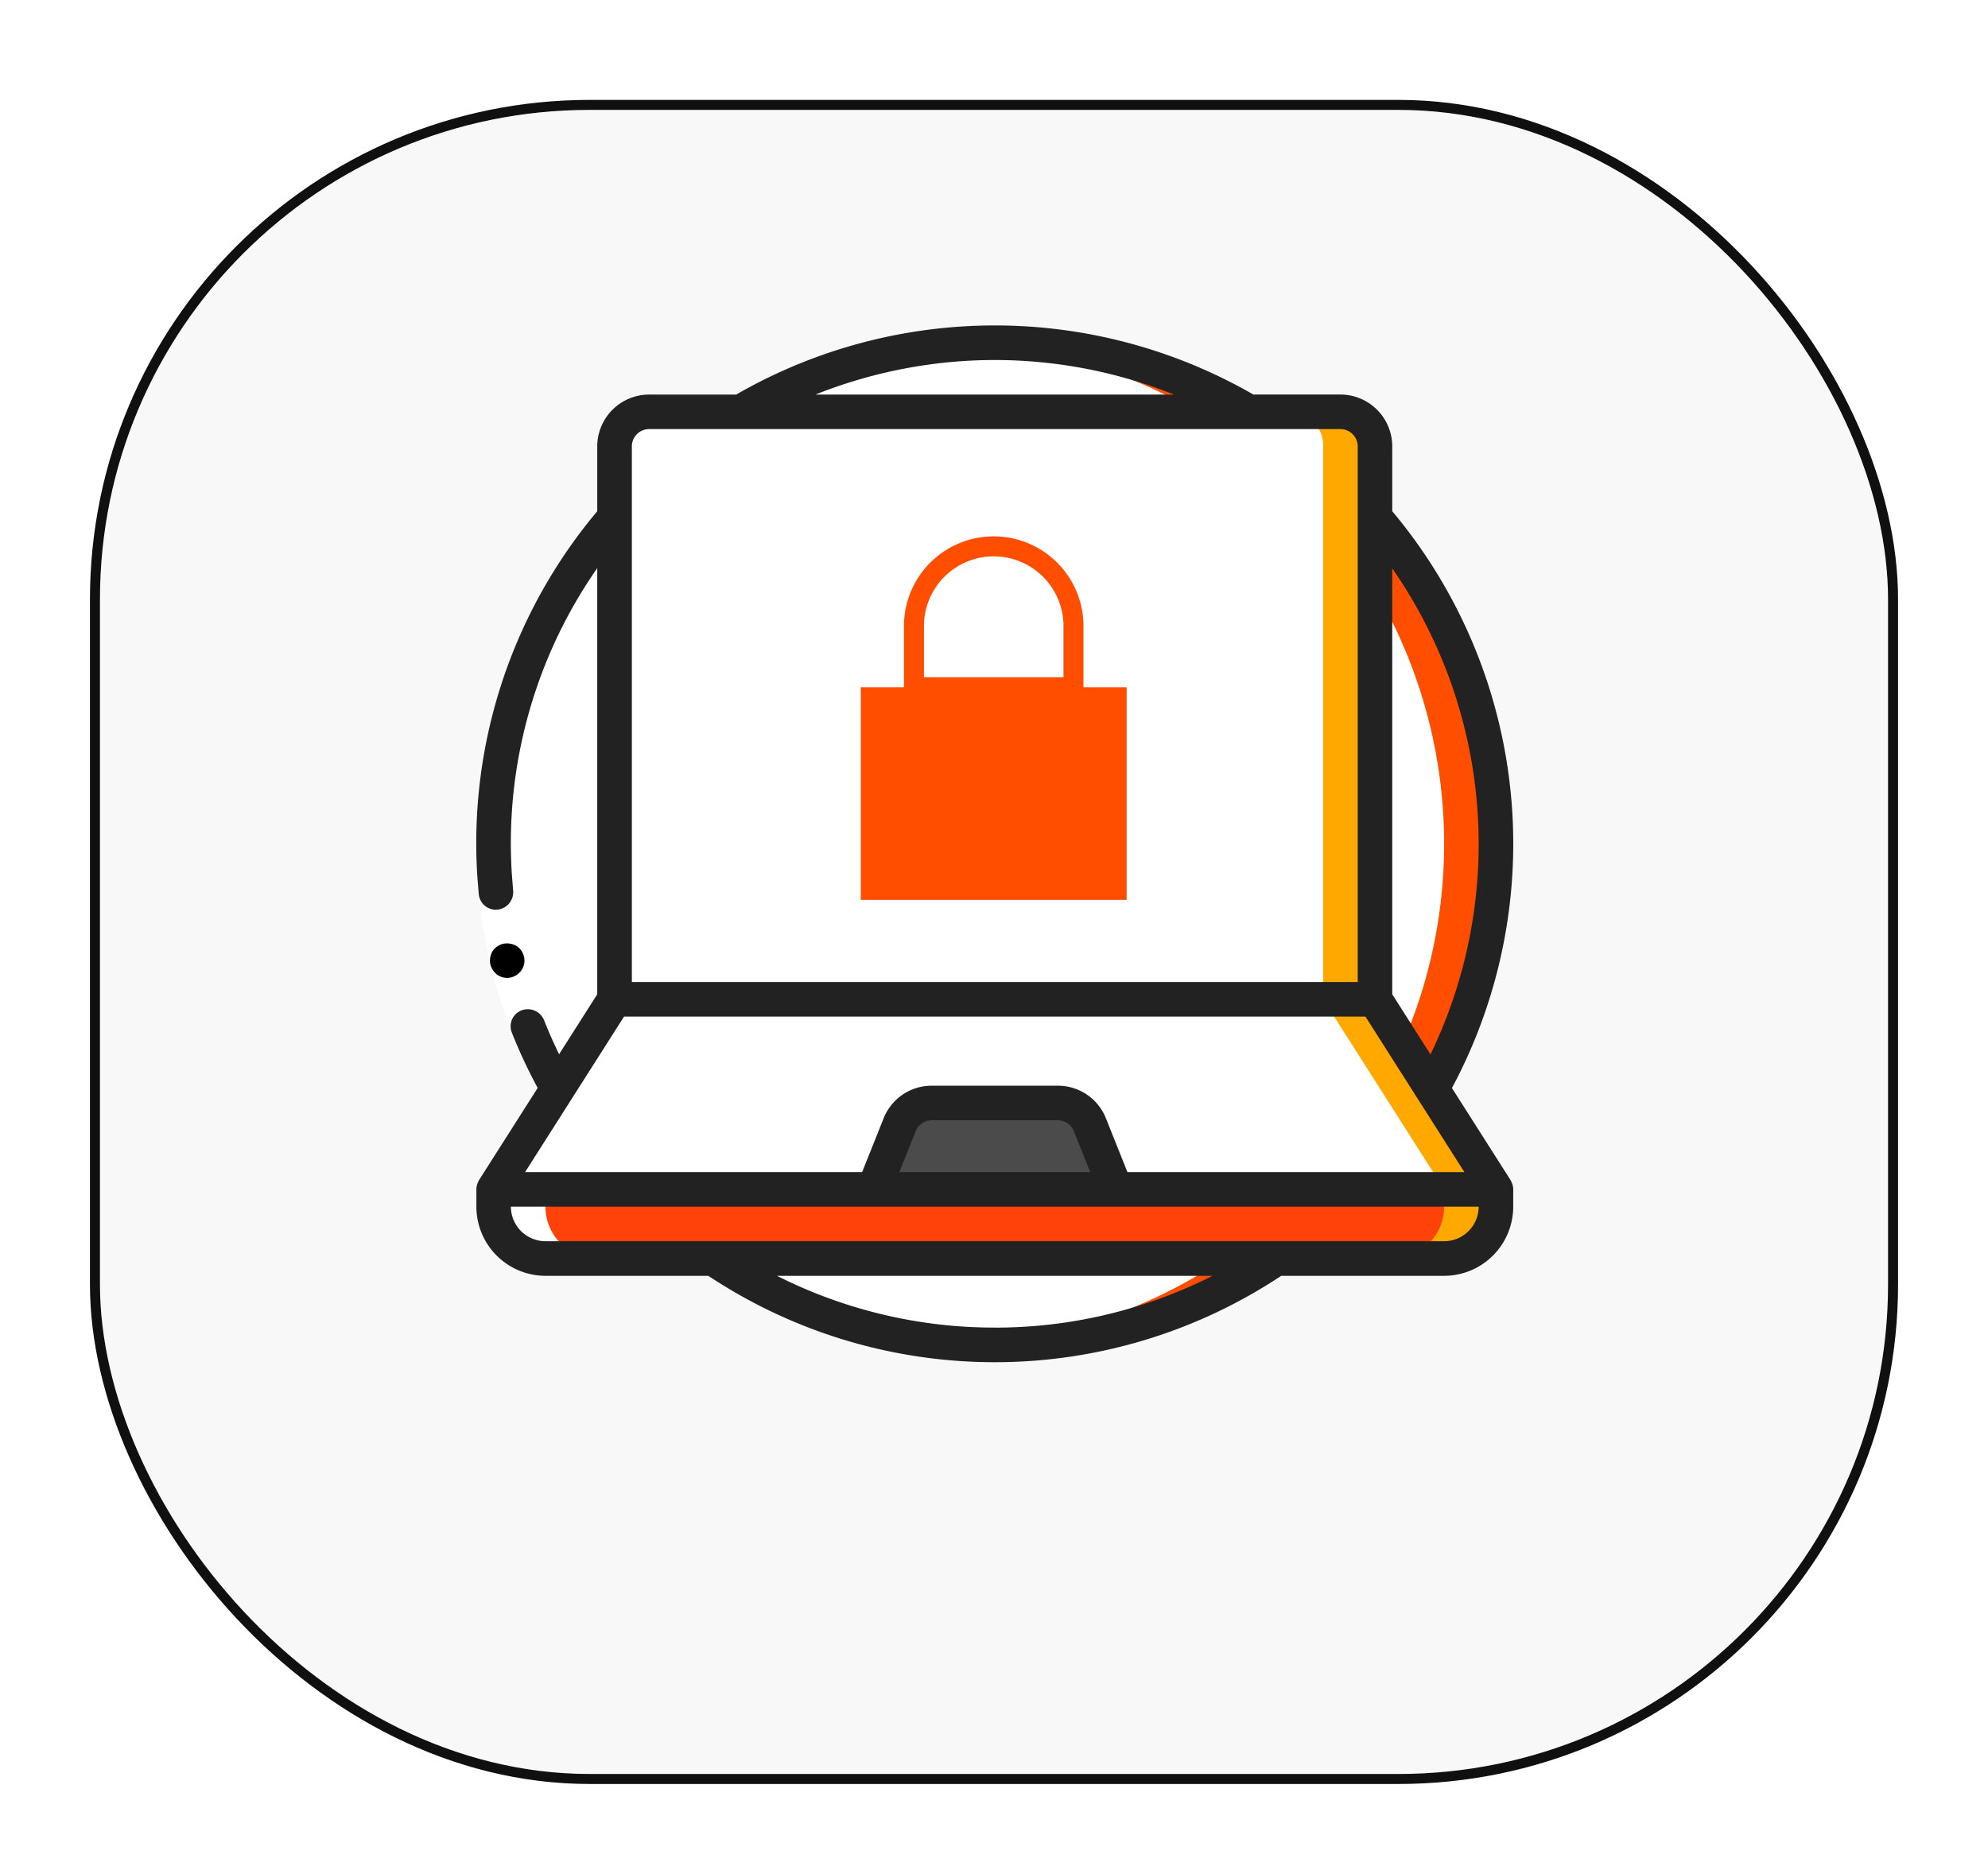 <svg xmlns="http://www.w3.org/2000/svg" xmlns:xlink="http://www.w3.org/1999/xlink" viewBox="0 0 198.902 187.521"><defs><style>.a{fill:#f8f8f8;stroke:#101010;}.b{fill:#b0d3f0;}.c,.j{fill:#ff4e00;}.d{fill:#fff;}.e{fill:#ffa800;}.f{fill:#7f8c8d;}.g{fill:#fe420a;}.h{fill:#4b4b4b;}.i{fill:#222;}.j,.k{fill-rule:evenodd;}.k,.m{fill:none;}.k{stroke:#ff4e00;stroke-linecap:round;stroke-linejoin:round;stroke-width:2px;}.l{stroke:none;}.n{filter:url(#a);}</style><filter id="a" x="0" y="0" width="198.902" height="187.521" filterUnits="userSpaceOnUse"><feOffset dy="10" input="SourceAlpha"/><feGaussianBlur stdDeviation="3" result="b"/><feFlood flood-opacity="0.161"/><feComposite operator="in" in2="b"/><feComposite in="SourceGraphic"/></filter></defs><g transform="translate(-1181 -2294.394)"><g class="n" transform="matrix(1, 0, 0, 1, 1181, 2294.39)"><g class="a" transform="translate(9)"><rect class="l" width="180.903" height="168.521" rx="50"/><rect class="m" x="0.5" y="0.5" width="179.903" height="167.521" rx="49.5"/></g></g><g transform="translate(20903.654 16005.652)"><g transform="translate(-19675 -13678.691)"><g transform="translate(0 0)"><g transform="translate(1.732 1.729)"><circle class="b" cx="50.142" cy="50.142" r="50.142" transform="translate(0 0)"/><path class="c" d="M100.284,50.142a50.134,50.134,0,0,1-50.142,50.142c-.865,0-1.729-.017-2.576-.069h-.035a50.141,50.141,0,0,1,0-100.146h.035C48.413.017,49.278,0,50.142,0a50.134,50.134,0,0,1,50.142,50.142Z" transform="translate(0 0)"/><path class="d" d="M95.1,50.113a50.14,50.14,0,0,1-47.531,50.073h-.035A50.141,50.141,0,0,1,47.531.04h.035A50.14,50.14,0,0,1,95.1,50.113Z" transform="translate(0 0.029)"/><path class="b" d="M56.039,20.374V41.123a3.468,3.468,0,0,1-3.458,3.458H21.458A3.468,3.468,0,0,1,18,41.123V13.458A3.468,3.468,0,0,1,21.458,10h9.959a3.458,3.458,0,0,1,3.095,1.919L36.068,15a3.458,3.458,0,0,0,3.095,1.919H52.581A3.468,3.468,0,0,1,56.039,20.374Z" transform="translate(13.123 7.29)"/><path class="e" d="M100.284,57.019v1.729A5.18,5.18,0,0,1,95.1,63.936H5.187A5.18,5.18,0,0,1,0,58.748V57.019L6.4,46.956,12.1,38H88.181l5.706,8.956Z" transform="translate(0 27.703)"/><path class="d" d="M95.1,57.019v1.729a5.18,5.18,0,0,1-5.187,5.187H5.187A5.18,5.18,0,0,1,0,58.748V57.019L6.4,46.956,12.1,38H82.994L88.7,46.956Z" transform="translate(0 27.703)"/><path class="b" d="M100.284,49v1.729A5.18,5.18,0,0,1,95.1,55.916H5.187A5.18,5.18,0,0,1,0,50.729V49Z" transform="translate(0 35.723)"/><path class="b" d="M46.207,52.645H22l2.594-6.467A3.452,3.452,0,0,1,27.792,44H40.414a3.452,3.452,0,0,1,3.2,2.179Z" transform="translate(16.039 32.078)"/><path class="e" d="M83.078,7.458V62.787H7V7.458A3.468,3.468,0,0,1,10.458,4H79.62A3.468,3.468,0,0,1,83.078,7.458Z" transform="translate(5.104 2.916)"/><path class="d" d="M77.891,7.458V62.787H7V7.458A3.357,3.357,0,0,1,10.217,4H74.675A3.357,3.357,0,0,1,77.891,7.458Z" transform="translate(5.103 2.916)"/><path class="f" d="M100.284,49v1.729A5.18,5.18,0,0,1,95.1,55.916H5.187A5.18,5.18,0,0,1,0,50.729V49Z" transform="translate(0 35.723)"/><path class="e" d="M100.284,49v1.729A5.18,5.18,0,0,1,95.1,55.916H5.187A5.18,5.18,0,0,1,0,50.729V49Z" transform="translate(0 35.723)"/><path class="g" d="M95.1,49v1.729a5.18,5.18,0,0,1-5.187,5.187H5.187A5.18,5.18,0,0,1,0,50.729V49Z" transform="translate(0 35.723)"/><path class="h" d="M46.207,52.645H22l2.594-6.467A3.452,3.452,0,0,1,27.792,44H40.414a3.452,3.452,0,0,1,3.2,2.179Z" transform="translate(16.039 32.078)"/></g><g transform="translate(1.733 1.729)"><path class="d" d="M12.1,10.11v7.262c-.173.294-.346.588-.519.9-.173.294-.346.605-.5.916l-.622,1.193c-.156.311-.311.622-.45.934-.207.415-.38.83-.571,1.245-.138.329-.277.64-.415.951-.173.432-.346.847-.5,1.279-.121.329-.259.657-.38.968-.156.45-.294.882-.432,1.314-.121.329-.225.657-.329,1-.138.432-.259.9-.38,1.349-.1.329-.19.657-.277.986-.121.467-.225.934-.329,1.4-.069.329-.156.674-.225,1-.086.484-.173.951-.242,1.435a9.326,9.326,0,0,0-.173,1c-.086.5-.138,1-.207,1.5-.035.329-.086.64-.1.968-.069.553-.1,1.107-.138,1.66-.017.294-.035.571-.052.847-.052.847-.069,1.694-.069,2.542s.017,1.694.069,2.542c.017.277.035.553.052.847.035.553.069,1.107.138,1.66.017.329.069.64.1.968.069.5.121,1,.207,1.5.035.329.1.657.173,1,.069.467.156.951.242,1.435.069.329.156.674.225,1,.1.467.207.934.329,1.4.086.329.173.657.277.986.121.45.242.916.38,1.349.1.346.207.674.329,1,.138.432.277.865.432,1.3.121.329.259.657.38.986.156.432.329.847.5,1.28.138.311.277.622.415.951.074.161,1.246-3.739,2.663-4.651a5.347,5.347,0,0,1,5.187,0L5.187,77.352v1.729a5.18,5.18,0,0,0,5.187,5.187H5.187A5.18,5.18,0,0,1,0,79.081V77.352L6.4,67.289c-.173-.311-.346-.622-.5-.934l-.622-1.193c-.156-.311-.311-.622-.45-.934-.207-.415-.38-.83-.571-1.245-.138-.329-.277-.64-.415-.951-.173-.432-.346-.847-.5-1.28-.121-.329-.259-.657-.38-.986-.156-.432-.294-.865-.432-1.3-.121-.328-.225-.657-.328-1-.138-.432-.259-.9-.38-1.349-.1-.329-.19-.657-.277-.986-.121-.467-.225-.934-.329-1.4-.069-.329-.156-.674-.225-1C.9,52.247.813,51.763.743,51.3c-.069-.346-.138-.674-.173-1-.086-.5-.138-1-.207-1.5-.035-.329-.086-.64-.1-.968-.069-.553-.1-1.107-.138-1.66C.1,45.867.086,45.59.069,45.313.017,44.466,0,43.619,0,42.772s.017-1.694.069-2.542c.017-.277.035-.553.052-.847.035-.553.069-1.107.138-1.66.017-.328.069-.64.1-.968.069-.5.121-1,.207-1.5a9.326,9.326,0,0,1,.173-1c.069-.484.156-.951.242-1.435.069-.329.156-.674.225-1,.1-.467.207-.934.329-1.4.086-.329.173-.657.277-.986.121-.45.242-.916.38-1.349.1-.346.207-.674.329-1,.138-.432.277-.865.432-1.314.121-.311.259-.64.38-.968.156-.432.329-.847.5-1.279.138-.311.277-.622.415-.951.19-.415.363-.83.571-1.245.138-.311.294-.622.45-.934L5.9,19.187c.156-.311.329-.622.5-.916.225-.4.45-.778.674-1.158.173-.311.363-.605.553-.916.225-.363.467-.743.709-1.107.19-.294.4-.588.605-.882.242-.363.5-.709.761-1.055.207-.294.432-.588.64-.865.259-.346.536-.674.8-1.02.242-.277.467-.571.709-.847Z" transform="translate(0 7.371)"/><path class="d" d="M36.494,60.729a51.643,51.643,0,0,0,7,.847c-.865.052-1.746.069-2.628.069a51.22,51.22,0,0,1-9.562-.916,2.694,2.694,0,0,0-.363-.069q-.908-.182-1.815-.415c-.19-.035-.38-.086-.571-.121-.571-.156-1.107-.311-1.66-.467-.225-.069-.467-.121-.692-.19-.519-.156-1.037-.346-1.539-.519-.259-.086-.5-.156-.761-.242-.484-.19-.968-.363-1.435-.553-.277-.121-.553-.207-.813-.329-.45-.19-.9-.38-1.349-.588-.277-.138-.571-.259-.847-.38-.432-.207-.847-.415-1.279-.64-.277-.138-.571-.294-.865-.45-.4-.207-.8-.432-1.193-.657-.294-.173-.605-.346-.882-.519-.38-.225-.761-.45-1.141-.692l-.882-.571c-.173-.121-.346-.225-.5-.329h5.187c.156.1.329.207.5.329l.882.571c.38.242.761.467,1.141.692.277.173.588.346.882.519.4.225.8.45,1.193.657.294.156.588.311.865.45.432.225.847.432,1.279.64.277.121.571.242.847.38.45.207.9.4,1.349.588.259.121.536.207.813.329.467.19.951.363,1.435.553.259.086.5.156.761.242.5.173,1.02.363,1.539.519.225.069.467.121.692.19.553.156,1.089.311,1.66.467.19.035.38.086.571.121q.908.233,1.815.415A2.694,2.694,0,0,1,36.494,60.729Z" transform="translate(9.273 38.639)"/><path class="d" d="M19.487,6.916H14.3c.225-.138.45-.259.674-.38.4-.225.8-.45,1.193-.657.294-.156.588-.311.865-.449.432-.225.847-.432,1.279-.64.277-.121.571-.242.847-.38.45-.207.9-.4,1.349-.588.277-.121.536-.207.813-.329.484-.19.951-.363,1.435-.553.259-.086.519-.156.761-.242.519-.19,1.02-.363,1.539-.519.225-.069.467-.121.692-.19l1.66-.467c.19-.035.38-.086.588-.121.588-.156,1.193-.294,1.8-.415.121-.017.259-.052.4-.069A51,51,0,0,1,39.717,0c.882,0,1.764.017,2.628.086a48.85,48.85,0,0,0-6.968.83c-.138.017-.277.052-.4.069-.605.121-1.21.259-1.8.415-.207.035-.4.086-.588.121l-1.66.467c-.225.069-.467.121-.692.19-.519.156-1.02.329-1.539.519-.242.086-.5.156-.761.242-.484.19-.951.363-1.435.553-.277.121-.536.208-.813.329-.45.19-.9.38-1.349.588-.277.138-.571.259-.847.38-.432.208-.847.415-1.279.64-.277.138-.571.294-.865.449-.4.207-.8.432-1.193.657C19.937,6.657,19.712,6.778,19.487,6.916Z" transform="translate(10.425 0)"/></g><path class="d" d="M7.621,69.613a51.881,51.881,0,0,1,5.9-59.155l2.622,2.255a48.422,48.422,0,0,0-5.51,55.2Z" transform="translate(-0.997 7.624)"/><path d="M2.63,38.985l.308.138a1.3,1.3,0,0,0,.344.071,1.087,1.087,0,0,0,.329.018,2.487,2.487,0,0,0,.342-.058A1.849,1.849,0,0,0,5,38.357a1.777,1.777,0,0,0,.219-.629,1.744,1.744,0,0,0-.769-1.7,1.858,1.858,0,0,0-.632-.232,1.773,1.773,0,0,0-.673,0,1.761,1.761,0,0,0-1.1.746,1.815,1.815,0,0,0-.213,1.344A1.879,1.879,0,0,0,2.63,38.985Z" transform="translate(-0.418 26.071)"/><path class="i" d="M92.641,18.591V12.1a5.193,5.193,0,0,0-5.187-5.187H78.745A51.85,51.85,0,0,0,27,6.916H18.292A5.193,5.193,0,0,0,13.1,12.1v6.491a51.62,51.62,0,0,0-12,36.523L1.243,56.9a1.717,1.717,0,0,0,1.915,1.553,1.753,1.753,0,0,0,1.527-1.884L4.555,54.9A48.1,48.1,0,0,1,13.1,24.284V66.928l-3.819,6c-.542-1.121-1.052-2.258-1.506-3.417a1.764,1.764,0,0,0-2.212-.99A1.707,1.707,0,0,0,4.56,70.775,51.751,51.751,0,0,0,7.139,76.3l-5.867,9.22a1.672,1.672,0,0,0-.081.176c-.024.048-.047.093-.066.144a1.716,1.716,0,0,0-.118.587l0,.021v1.729A6.924,6.924,0,0,0,7.918,95.1H24.212a51.832,51.832,0,0,0,57.322,0H97.828a6.924,6.924,0,0,0,6.916-6.916V86.452l0-.021a1.716,1.716,0,0,0-.118-.587c-.019-.051-.043-.1-.067-.144a1.687,1.687,0,0,0-.081-.175l-5.865-9.217A51.774,51.774,0,0,0,92.641,18.591ZM52.873,3.458A48.5,48.5,0,0,1,70.812,6.916H34.933A48.5,48.5,0,0,1,52.873,3.458ZM16.563,12.1a1.731,1.731,0,0,1,1.729-1.729H87.453A1.731,1.731,0,0,1,89.182,12.1V65.7H16.563Zm36.31,88.181A48.183,48.183,0,0,1,31.084,95.1H74.661A48.183,48.183,0,0,1,52.873,100.284Zm44.955-8.645H7.918A3.462,3.462,0,0,1,4.46,88.181h96.826A3.462,3.462,0,0,1,97.828,91.639ZM52.873,84.723h-9.55l1.641-4.1a1.72,1.72,0,0,1,1.606-1.087H59.176a1.72,1.72,0,0,1,1.606,1.087l1.641,4.1Zm13.274,0-2.154-5.385a5.164,5.164,0,0,0-4.817-3.261H46.57a5.164,5.164,0,0,0-4.817,3.261L39.6,84.723H5.878l9.9-15.561h74.18l9.9,15.561ZM92.641,66.928V24.308A48.345,48.345,0,0,1,96.466,72.94Z" transform="translate(-0.998 0)"/><path d="M30.5,26.492a1.729,1.729,0,1,0,2.455,0A1.812,1.812,0,0,0,30.5,26.492Z" transform="translate(20.146 18.964)"/></g></g><path class="j" d="M21,19H47.6V40.279H21Z" transform="translate(-19657.531 -13661.488)"/><path class="k" d="M24,25.186V18.98a7.98,7.98,0,0,1,15.959,0v6.206Z" transform="translate(-19655.211 -13667.675)"/></g></g></svg>